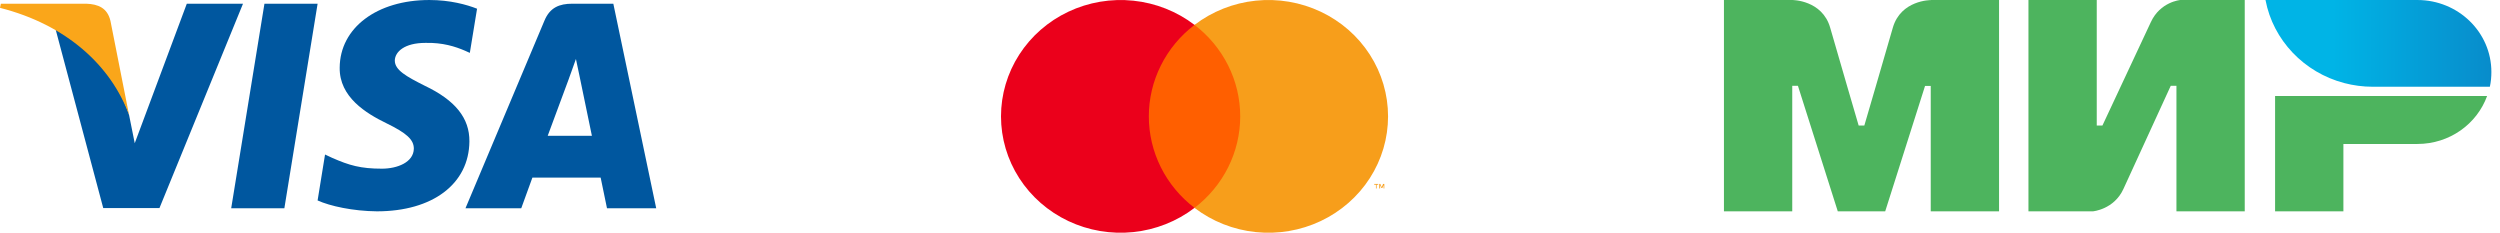 <svg width="257" height="24" viewBox="0 0 257 24" fill="none" xmlns="http://www.w3.org/2000/svg">
<path fill-rule="evenodd" clip-rule="evenodd" d="M198.48 0.001V0.01C198.471 0.01 195.399 0.001 194.58 2.856C193.829 5.475 191.713 12.703 191.654 12.902H191.069C191.069 12.902 188.904 5.513 188.143 2.847C187.324 -0.009 184.243 0.001 184.243 0.001H177.221V21.725H184.243V8.823H184.535H184.828L188.924 21.725H193.799L197.895 8.833H198.48V21.725H205.502V0.001H198.48Z" fill="#4DB45E"/>
<path fill-rule="evenodd" clip-rule="evenodd" d="M224.128 0.001C224.128 0.001 222.07 0.181 221.105 2.278L216.131 12.902H215.546V0.001H208.525V21.725H215.156C215.156 21.725 217.311 21.535 218.277 19.448L223.152 8.823H223.738V21.725H230.759V0.001H224.128Z" fill="#4DB45E"/>
<path fill-rule="evenodd" clip-rule="evenodd" d="M233.879 9.867V21.725H240.901V14.8H248.507C251.823 14.8 254.631 12.741 255.675 9.867H233.879Z" fill="#4DB45E"/>
<path fill-rule="evenodd" clip-rule="evenodd" d="M248.507 0.001H232.894C233.675 4.137 236.863 7.457 240.988 8.539C241.925 8.785 242.91 8.918 243.924 8.918H255.957C256.065 8.425 256.114 7.922 256.114 7.4C256.114 3.312 252.71 0.001 248.507 0.001Z" fill="url(#paint0_linear_919_7469)"/>
<path d="M128.176 2.559H117.417V21.369H128.176V2.559Z" fill="#FF5F00"/>
<path d="M118.1 11.966C118.098 10.154 118.52 8.366 119.334 6.736C120.147 5.106 121.331 3.678 122.797 2.559C120.983 1.172 118.804 0.31 116.51 0.071C114.216 -0.169 111.899 0.225 109.824 1.206C107.749 2.187 106 3.716 104.776 5.618C103.552 7.521 102.903 9.72 102.903 11.964C102.903 14.209 103.552 16.408 104.776 18.31C106 20.213 107.749 21.742 109.824 22.723C111.899 23.704 114.216 24.097 116.51 23.858C118.804 23.618 120.983 22.756 122.797 21.369C121.332 20.251 120.148 18.823 119.334 17.194C118.521 15.565 118.099 13.777 118.1 11.966Z" fill="#EB001B"/>
<path d="M142.692 11.966C142.692 14.21 142.043 16.409 140.819 18.312C139.595 20.214 137.845 21.743 135.77 22.724C133.694 23.705 131.377 24.098 129.083 23.858C126.789 23.619 124.61 22.756 122.797 21.369C124.261 20.249 125.444 18.821 126.258 17.192C127.072 15.563 127.495 13.775 127.495 11.964C127.495 10.152 127.072 8.365 126.258 6.736C125.444 5.106 124.261 3.678 122.797 2.559C124.61 1.172 126.789 0.309 129.083 0.069C131.377 -0.17 133.694 0.223 135.77 1.204C137.845 2.184 139.595 3.713 140.819 5.616C142.043 7.518 142.692 9.718 142.692 11.962V11.966Z" fill="#F79E1B"/>
<path d="M141.517 19.375V18.989H141.678V18.909H141.271V18.989H141.446V19.375H141.517ZM142.306 19.375V18.909H142.183L142.04 19.242L141.896 18.909H141.787V19.375H141.876V19.026L142.009 19.328H142.101L142.235 19.026V19.378L142.306 19.375Z" fill="#F79E1B"/>
<path d="M29.232 21.411H23.767L27.185 0.382H32.65L29.232 21.411Z" fill="#00579F"/>
<path d="M49.042 0.896C47.964 0.471 46.254 0.001 44.14 0.001C38.744 0.001 34.944 2.864 34.92 6.958C34.876 9.979 37.641 11.656 39.71 12.663C41.824 13.693 42.542 14.364 42.542 15.281C42.521 16.69 40.834 17.34 39.261 17.34C37.079 17.34 35.91 17.005 34.133 16.221L33.414 15.885L32.649 20.606C33.931 21.187 36.292 21.702 38.744 21.725C44.478 21.725 48.211 18.906 48.255 14.543C48.277 12.149 46.816 10.315 43.668 8.816C41.757 7.854 40.586 7.205 40.586 6.221C40.608 5.326 41.576 4.409 43.733 4.409C45.51 4.364 46.815 4.789 47.804 5.214L48.298 5.437L49.042 0.896Z" fill="#00579F"/>
<path d="M56.304 13.961C56.755 12.753 58.486 8.077 58.486 8.077C58.464 8.122 58.935 6.847 59.205 6.064L59.587 7.876C59.587 7.876 60.622 12.91 60.847 13.961C59.993 13.961 57.384 13.961 56.304 13.961ZM63.05 0.382H58.823C57.52 0.382 56.529 0.762 55.967 2.127L47.85 21.411H53.584C53.584 21.411 54.528 18.815 54.731 18.256C55.36 18.256 60.938 18.256 61.747 18.256C61.904 18.995 62.399 21.411 62.399 21.411H67.458L63.05 0.382Z" fill="#00579F"/>
<path d="M19.203 0.382L13.851 14.722L13.267 11.813C12.277 8.458 9.174 4.812 5.711 2.999L10.613 21.389H16.392L24.981 0.382H19.203Z" fill="#00579F"/>
<path d="M8.882 0.382H0.09L0 0.807C6.858 2.552 11.4 6.758 13.267 11.814L11.355 2.15C11.041 0.806 10.074 0.426 8.882 0.382Z" fill="#FAA61A"/>
<defs>
<linearGradient id="paint0_linear_919_7469" x1="232.896" y1="4.46" x2="256.113" y2="4.46" gradientUnits="userSpaceOnUse">
<stop offset="0.3" stop-color="#00B4E6"/>
<stop offset="1" stop-color="#088CCB"/>
</linearGradient>
</defs>
</svg>
